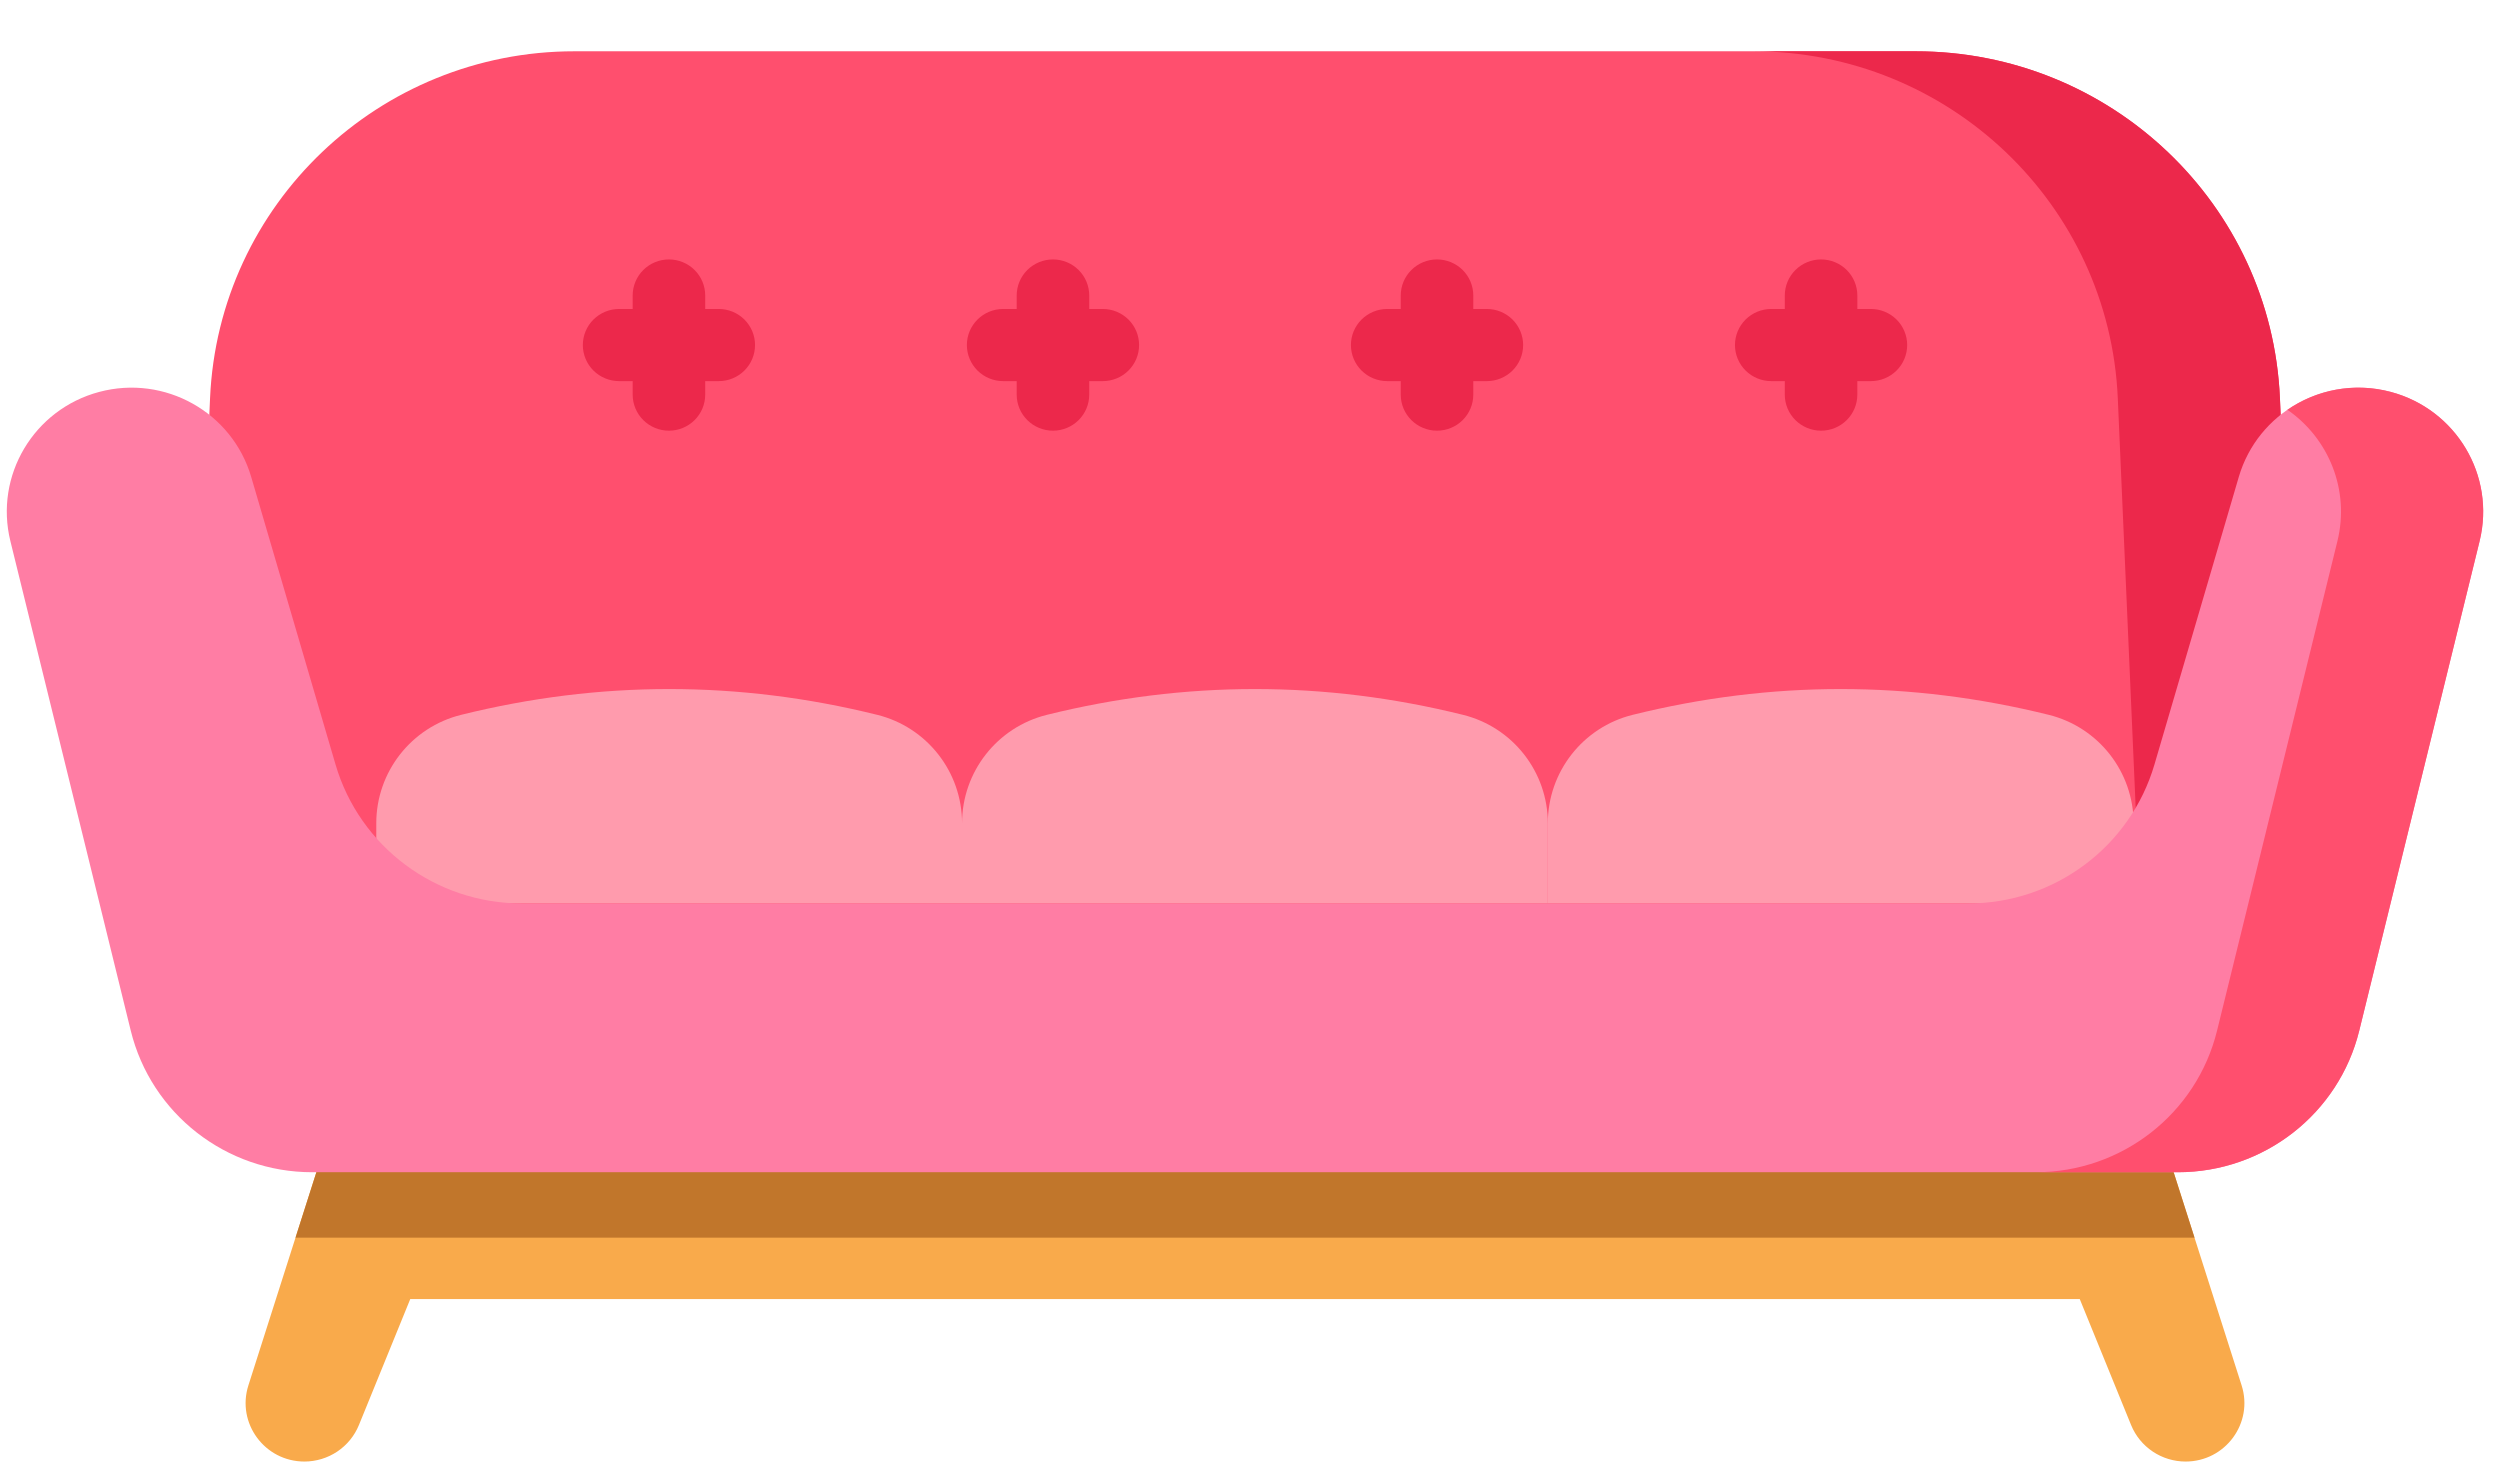 <svg width="195" height="114" viewBox="0 0 195 114" fill="none" xmlns="http://www.w3.org/2000/svg">
<path d="M174.846 108.06L169.42 91.047H24.801L19.375 108.06C18.436 111 20.643 114 23.745 114C24.658 113.999 25.551 113.728 26.308 113.221C27.065 112.714 27.653 111.993 27.996 111.152L32 101.327H162.221L166.225 111.152C166.568 111.994 167.155 112.714 167.913 113.221C168.67 113.729 169.562 114 170.475 114C173.577 114 175.785 111 174.846 108.06H174.846Z" fill="#F9AA4B"/>
<path d="M27.961 91.047H24.801L23.049 96.539H171.172L169.42 91.047H27.961Z" fill="#C1762B"/>
<path d="M16.384 31.062L14.457 75.222H179.764L177.835 31.062C177.175 15.93 164.645 4 149.414 4H44.806C29.574 4 17.046 15.93 16.384 31.062Z" fill="#FF4F6E"/>
<path d="M177.835 31.062C177.174 15.93 164.645 4 149.414 4H136.768C151.999 4 164.528 15.93 165.188 31.062L167.117 75.222H179.763L177.835 31.062Z" fill="#EC284B"/>
<path d="M68.419 55.756C57.603 53.076 46.788 53.076 35.973 55.756C32.076 56.722 29.35 60.218 29.35 64.212V70.471H75.04V64.212C75.04 60.218 72.315 56.721 68.419 55.756ZM114.108 55.756C103.292 53.076 92.477 53.076 81.662 55.756C77.765 56.722 75.04 60.218 75.04 64.212V70.471H120.731V64.212C120.731 60.218 118.004 56.721 114.108 55.756Z" fill="#FF9BAD"/>
<path d="M159.798 55.756C148.983 53.076 138.167 53.076 127.352 55.756C123.455 56.722 120.731 60.218 120.731 64.212V70.471H166.419V64.212C166.419 60.218 163.695 56.721 159.798 55.756H159.798Z" fill="#FF9BAD"/>
<path d="M174.625 37.202L168.049 59.627C166.164 66.051 160.242 70.469 153.511 70.469H40.708C33.977 70.469 28.055 66.051 26.17 59.627L19.594 37.202C18.113 32.154 12.849 29.208 7.743 30.568C2.633 31.927 -0.445 37.098 0.81 42.206L7.762 70.469L10.199 80.39C11.793 86.873 17.636 91.434 24.348 91.434H169.873C176.585 91.434 182.426 86.876 184.021 80.393L186.463 70.469L193.41 42.206C194.665 37.098 191.585 31.927 186.477 30.568C181.369 29.208 176.106 32.154 174.625 37.202H174.625Z" fill="#FF7DA4"/>
<path d="M186.478 30.567H186.476C183.607 29.804 180.688 30.399 178.418 31.964C181.632 34.182 183.299 38.212 182.319 42.205L175.372 70.468L172.93 80.392C171.335 86.875 165.492 91.434 158.781 91.434H169.874C176.585 91.434 182.427 86.875 184.021 80.392L186.463 70.469L193.41 42.206C194.666 37.097 191.586 31.927 186.478 30.567Z" fill="#FF4F6E"/>
<path d="M56.064 24.1H55.007V23.05C55.007 22.304 54.709 21.588 54.178 21.06C53.647 20.533 52.928 20.236 52.177 20.236C51.427 20.236 50.707 20.533 50.177 21.06C49.646 21.588 49.348 22.304 49.348 23.05V24.1H48.29C47.918 24.1 47.55 24.173 47.207 24.314C46.864 24.456 46.552 24.663 46.289 24.924C46.026 25.186 45.818 25.496 45.676 25.837C45.534 26.178 45.461 26.544 45.461 26.914C45.461 27.283 45.534 27.649 45.676 27.991C45.818 28.332 46.026 28.642 46.289 28.903C46.552 29.165 46.864 29.372 47.207 29.513C47.55 29.655 47.918 29.727 48.29 29.727H49.348V30.78C49.348 31.526 49.646 32.242 50.177 32.769C50.707 33.297 51.427 33.593 52.177 33.593C52.928 33.593 53.647 33.297 54.178 32.769C54.709 32.242 55.007 31.526 55.007 30.78V29.727H56.063C56.435 29.727 56.803 29.655 57.146 29.513C57.49 29.372 57.801 29.165 58.064 28.903C58.327 28.642 58.535 28.332 58.678 27.991C58.82 27.649 58.893 27.283 58.893 26.914C58.893 26.544 58.82 26.178 58.678 25.837C58.535 25.496 58.327 25.186 58.064 24.924C57.801 24.663 57.49 24.456 57.146 24.314C56.803 24.173 56.435 24.1 56.064 24.1ZM86.019 24.1H84.961V23.05C84.961 22.304 84.663 21.588 84.132 21.06C83.602 20.533 82.882 20.236 82.132 20.236C81.381 20.236 80.662 20.533 80.131 21.06C79.6 21.588 79.302 22.304 79.302 23.05V24.1H78.246C76.683 24.1 75.416 25.361 75.416 26.914C75.416 27.66 75.715 28.376 76.245 28.903C76.776 29.431 77.496 29.727 78.246 29.727H79.302V30.78C79.302 31.526 79.6 32.242 80.131 32.769C80.662 33.297 81.381 33.593 82.132 33.593C82.882 33.593 83.602 33.297 84.132 32.769C84.663 32.242 84.961 31.526 84.961 30.78V29.727H86.019C86.391 29.727 86.759 29.655 87.102 29.513C87.446 29.372 87.757 29.165 88.02 28.903C88.283 28.642 88.491 28.332 88.634 27.991C88.776 27.649 88.849 27.283 88.849 26.914C88.849 26.544 88.776 26.178 88.634 25.837C88.491 25.496 88.283 25.186 88.02 24.924C87.757 24.663 87.446 24.456 87.102 24.314C86.759 24.173 86.391 24.1 86.019 24.1ZM115.975 24.1H114.917V23.05C114.917 22.304 114.619 21.588 114.088 21.06C113.557 20.533 112.838 20.236 112.087 20.236C111.337 20.236 110.617 20.533 110.087 21.06C109.556 21.588 109.258 22.304 109.258 23.05V24.1H108.202C107.83 24.1 107.462 24.173 107.119 24.314C106.775 24.456 106.464 24.663 106.201 24.924C105.938 25.186 105.73 25.496 105.587 25.837C105.445 26.178 105.372 26.544 105.372 26.914C105.372 27.283 105.445 27.649 105.587 27.991C105.73 28.332 105.938 28.642 106.201 28.903C106.464 29.165 106.775 29.372 107.119 29.513C107.462 29.655 107.83 29.727 108.202 29.727H109.258V30.78C109.258 31.526 109.556 32.242 110.087 32.769C110.617 33.297 111.337 33.593 112.087 33.593C112.838 33.593 113.557 33.297 114.088 32.769C114.619 32.242 114.917 31.526 114.917 30.78V29.727H115.975C116.347 29.727 116.715 29.655 117.058 29.513C117.401 29.372 117.713 29.165 117.976 28.903C118.239 28.642 118.447 28.332 118.589 27.991C118.731 27.649 118.805 27.283 118.805 26.914C118.805 26.544 118.731 26.178 118.589 25.837C118.447 25.496 118.239 25.186 117.976 24.924C117.713 24.663 117.401 24.456 117.058 24.314C116.715 24.173 116.347 24.1 115.975 24.1ZM145.931 24.1H144.873V23.05C144.873 22.304 144.575 21.588 144.044 21.06C143.513 20.533 142.794 20.236 142.043 20.236C141.293 20.236 140.573 20.533 140.043 21.06C139.512 21.588 139.214 22.304 139.214 23.05V24.1H138.157C137.785 24.1 137.417 24.173 137.074 24.314C136.731 24.456 136.419 24.663 136.156 24.924C135.893 25.186 135.685 25.496 135.543 25.837C135.4 26.178 135.327 26.544 135.327 26.914C135.327 27.283 135.4 27.649 135.543 27.991C135.685 28.332 135.893 28.642 136.156 28.903C136.419 29.165 136.731 29.372 137.074 29.513C137.417 29.655 137.785 29.727 138.157 29.727H139.213V30.78C139.213 31.526 139.511 32.242 140.042 32.769C140.572 33.297 141.292 33.593 142.043 33.593C142.793 33.593 143.513 33.297 144.043 32.769C144.574 32.242 144.872 31.526 144.872 30.78V29.727H145.93C146.302 29.727 146.67 29.655 147.013 29.513C147.356 29.372 147.668 29.165 147.931 28.903C148.194 28.642 148.402 28.332 148.544 27.991C148.687 27.649 148.76 27.283 148.76 26.914C148.76 26.544 148.687 26.178 148.544 25.837C148.402 25.496 148.194 25.186 147.931 24.924C147.668 24.663 147.356 24.456 147.013 24.314C146.67 24.173 146.302 24.1 145.931 24.1Z" fill="#EC284B"/>
</svg>
